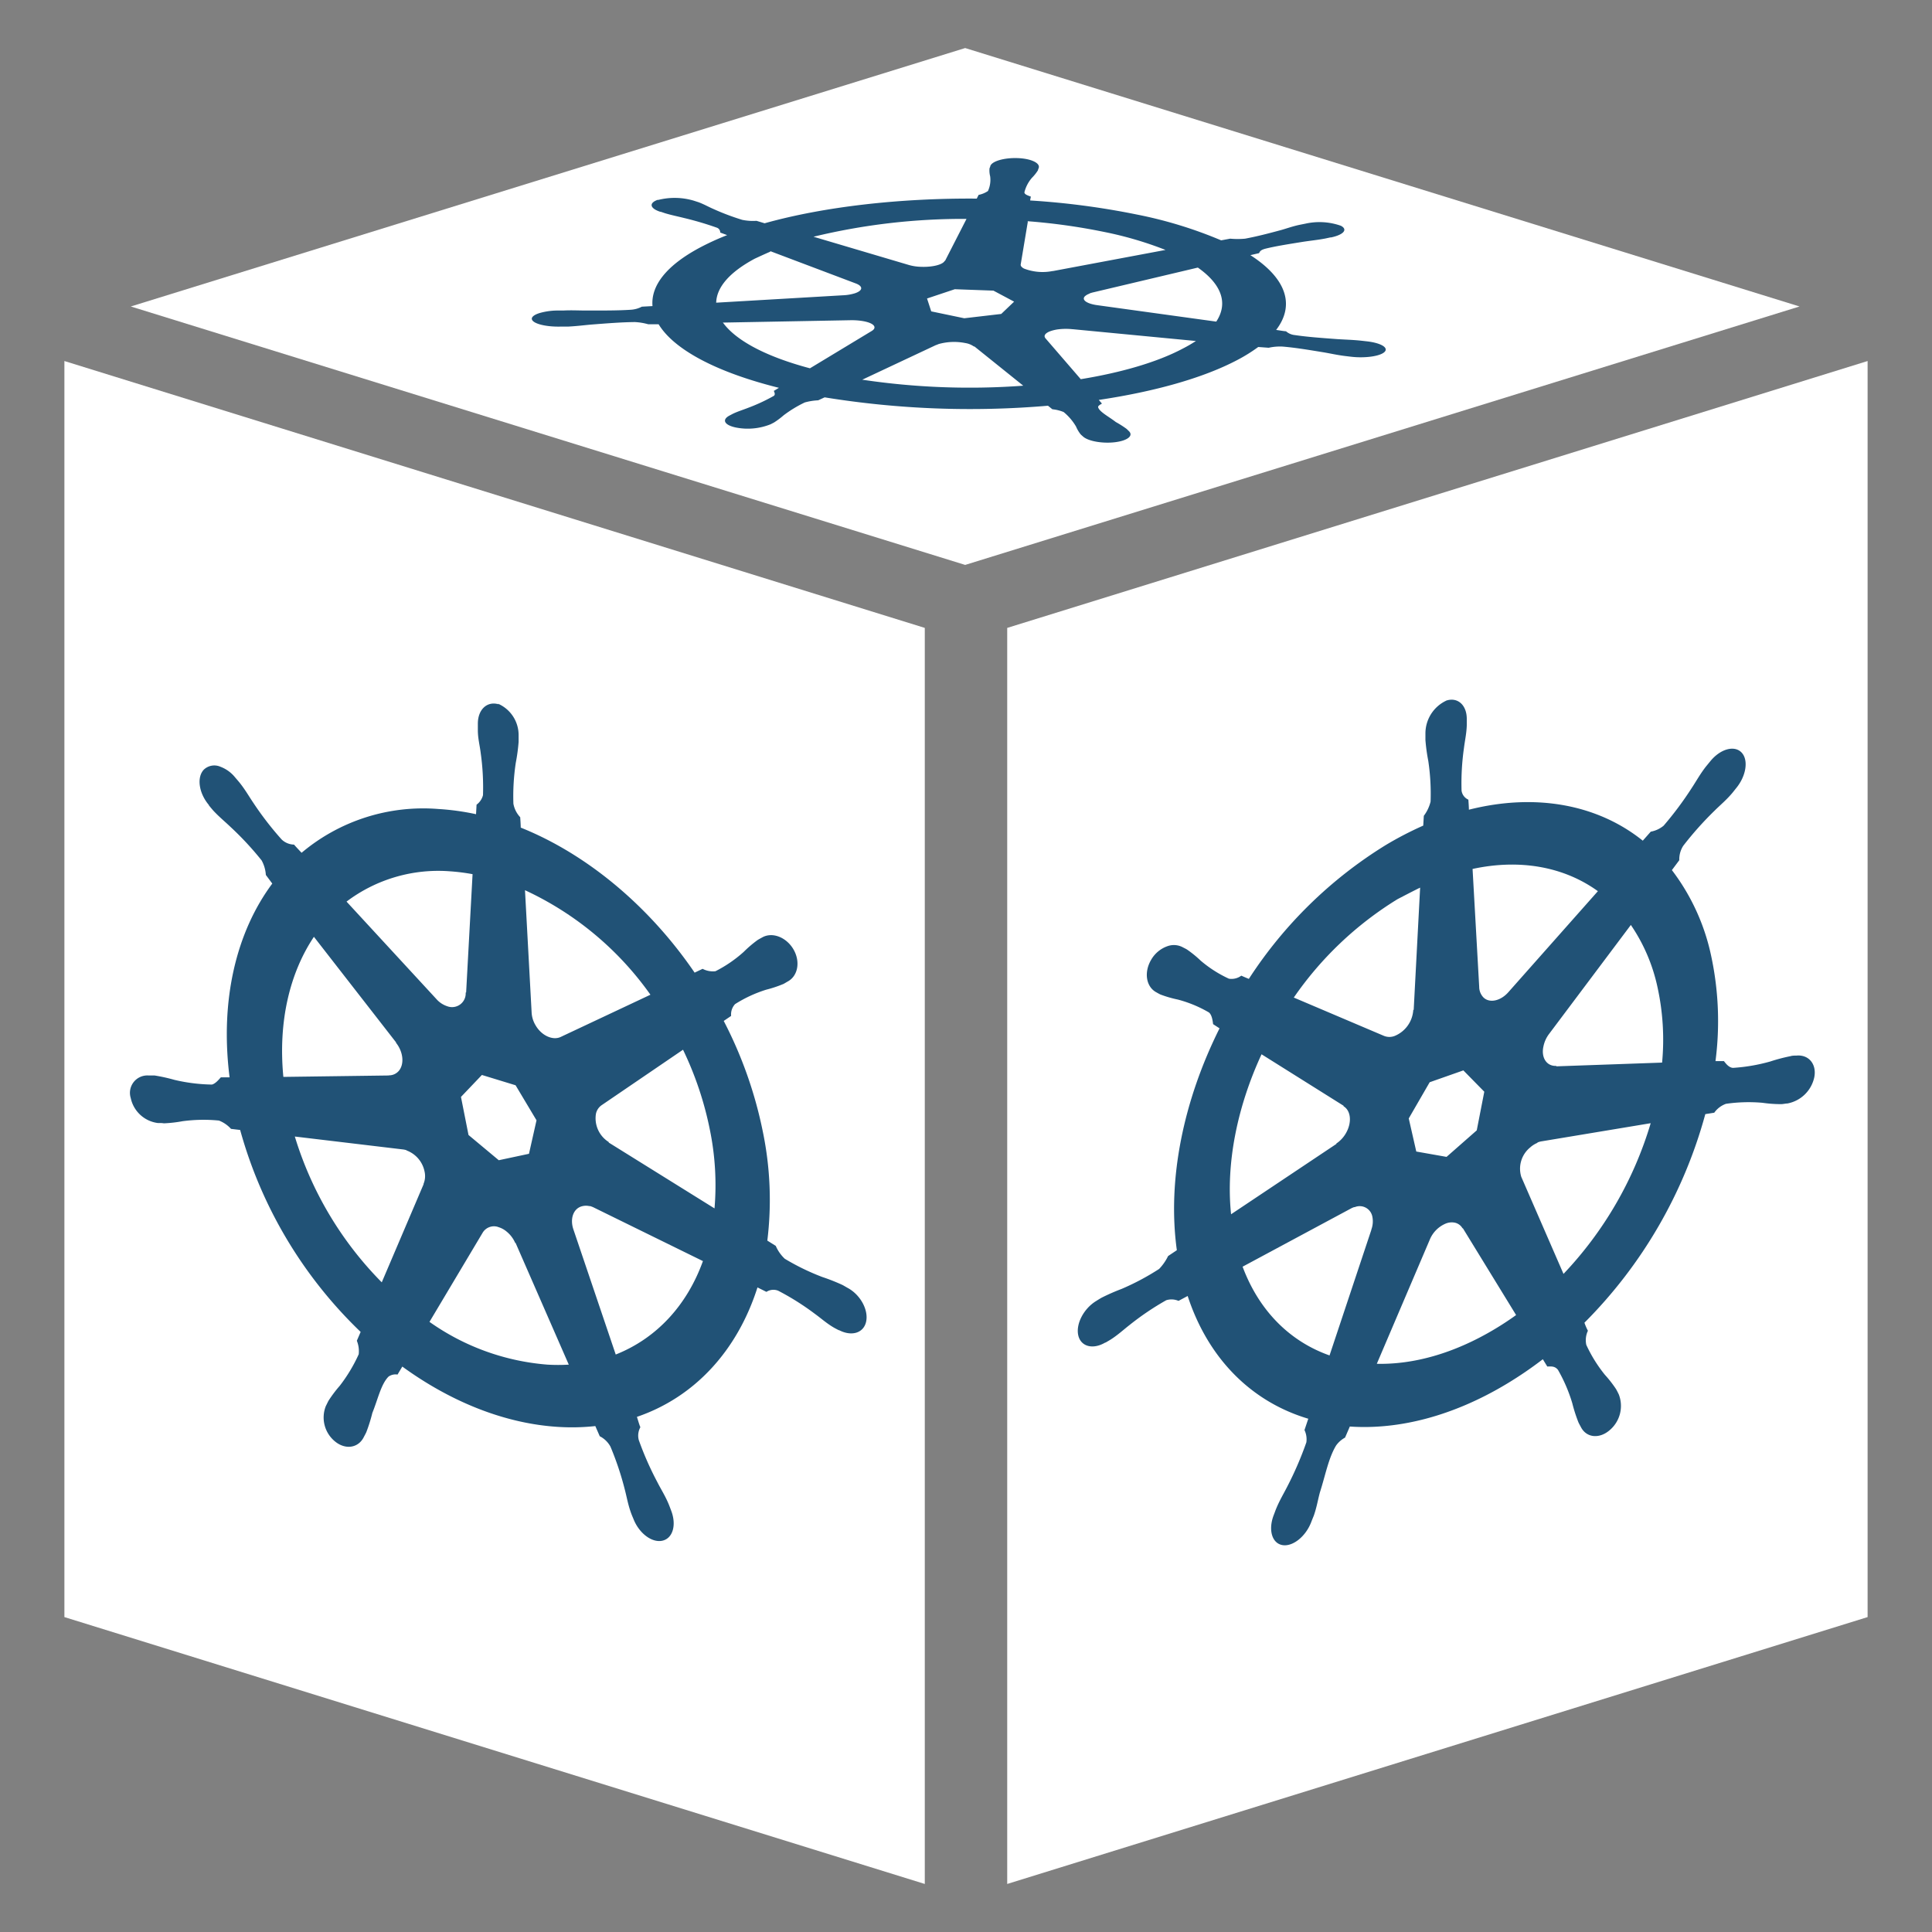 
<svg id="8f6da061-6584-4b58-8dfe-6974f96cf0a0" data-name="Main" xmlns="http://www.w3.org/2000/svg" viewBox="0 0 300 300"><rect x="0" y="0" width="300" height="300" fill="#808080" stroke="none"/><title>cdk8s.icon.color</title><polygon points="143.6 292.54 143.6 97.5 10 56.06 10 251.1 143.6 292.54" fill="#fff"/><polygon points="156.4 292.54 290 251.1 290 56.06 156.4 97.5 156.4 292.54" fill="#fff"/><polygon points="279.43 47.59 149.87 7.46 20.31 47.59 149.87 87.72 279.43 47.59" fill="#fff"/><path id="65268bfd-0f77-4559-a1ea-1ea2042dcb9e" data-name="path3059" d="M77.45,109.37c-1.79-.55-3.25.78-3.25,3,0,0,0,.07,0,.1,0,.3,0,.65,0,.91,0,1.27.29,2.31.44,3.52a38.23,38.23,0,0,1,.36,6.57A2.65,2.65,0,0,1,74,124.95l-.08,1.48a38.29,38.29,0,0,0-5.87-.81,29.32,29.32,0,0,0-21.22,6.8c-.36-.38-1-1.06-1.17-1.27a2.87,2.87,0,0,1-1.93-.8,49.52,49.52,0,0,1-4.38-5.67c-.73-1.08-1.27-2.05-2.14-3.14-.2-.25-.5-.59-.72-.85a5.33,5.33,0,0,0-2.26-1.63,2.36,2.36,0,0,0-2.59.46c-1.12,1.2-.76,3.65.8,5.49l0,.05c.21.26.48.58.67.8.93,1,1.77,1.67,2.69,2.55a48,48,0,0,1,4.83,5.2,5.38,5.38,0,0,1,.65,2.25l1,1.34c-5.57,7.49-8.15,18.06-6.63,30.09l-1.36,0c-.36.4-.86,1-1.39,1.12a27.15,27.15,0,0,1-5.82-.73A26.32,26.32,0,0,0,24,167c-.25,0-.6,0-.87,0h-.08a2.7,2.7,0,0,0-2.75,3.5,4.94,4.94,0,0,0,4.19,3.88h.11c.27,0,.6,0,.84.05a20.55,20.55,0,0,0,2.91-.33A24.52,24.52,0,0,1,34,174a4.93,4.93,0,0,1,1.87,1.29l1.42.17A68.84,68.84,0,0,0,56,206.82l-.59,1.37a4.32,4.32,0,0,1,.29,2.1,24.43,24.43,0,0,1-2.94,4.89,19.73,19.73,0,0,0-1.74,2.31c-.13.23-.29.59-.42.83A4.8,4.8,0,0,0,52,223.81c1.61,1.34,3.62,1.06,4.48-.64h0c.12-.24.3-.55.4-.78a24.73,24.73,0,0,0,.94-3c.86-2.1,1.33-4.44,2.51-5.63a1.9,1.9,0,0,1,1.4-.32l.74-1.24c7.54,5.48,16,8.91,24.4,9.38a33.78,33.78,0,0,0,5.57-.14l.69,1.58a3.89,3.89,0,0,1,1.66,1.61,46.82,46.82,0,0,1,2.23,6.67c.32,1.22.48,2.26.94,3.55.1.3.28.72.4,1,.86,2.23,2.87,3.75,4.49,3.39s2.22-2.42,1.38-4.64c-.12-.32-.29-.78-.42-1.09-.54-1.28-1.15-2.21-1.74-3.37a48.82,48.82,0,0,1-2.88-6.53,2.69,2.69,0,0,1,.25-2c-.12-.19-.39-1.15-.54-1.6,9-3.07,15.61-10.33,18.72-20.1l1.39.69a2,2,0,0,1,1.82-.18,40.17,40.17,0,0,1,5.66,3.56c1,.72,1.8,1.46,2.91,2.12.23.14.57.31.84.45l.06,0,0,0c1.93,1,3.8.46,4.19-1.32s-.83-4.08-2.75-5.18c-.28-.15-.67-.39-.94-.53a30.46,30.46,0,0,0-3.12-1.23,36.57,36.57,0,0,1-5.82-2.83,6,6,0,0,1-1.4-2l-1.31-.82a52.14,52.14,0,0,0-.68-16.83,65.3,65.3,0,0,0-6.09-17.28l1.15-.78a2.34,2.34,0,0,1,.61-1.83,20.34,20.34,0,0,1,4.83-2.24,18.72,18.72,0,0,0,2.7-.9c.21-.11.49-.29.71-.41,1.56-.89,1.92-3.13.8-5s-3.29-2.69-4.84-1.8c-.22.12-.52.28-.72.41a18.29,18.29,0,0,0-2.14,1.83,20.21,20.21,0,0,1-4.38,3,3.44,3.44,0,0,1-2-.37l-1.24.59c-7-10.25-16.63-18.36-27-22.52,0-.48-.07-1.35-.08-1.61a4.14,4.14,0,0,1-1.06-2.1,34.68,34.68,0,0,1,.37-6.35,28.71,28.71,0,0,0,.44-3.25c0-.28,0-.7,0-1a5.31,5.31,0,0,0-3.25-4.95Zm-4.07,26.37-1,18.38-.07,0a2.12,2.12,0,0,1-2.86,2.13,3.82,3.82,0,0,1-1.69-1.12h0L53.81,140a23.64,23.64,0,0,1,16.11-4.7A30.49,30.49,0,0,1,73.38,135.74Zm8.14,2.49A49.17,49.17,0,0,1,101,154.46L87.1,161l0,0c-1.23.61-3-.17-3.93-1.78a4.29,4.29,0,0,1-.62-2h0Zm-32.78,7.23L61.5,161.86v.07c1.15,1.45,1.32,3.4.36,4.43a2,2,0,0,1-1.48.62V167L44,167.22c-.83-8.6,1-16.16,4.75-21.76ZM106.06,163a52.22,52.22,0,0,1,4.18,12.49,42.73,42.73,0,0,1,.71,12.15L94.53,177.42v-.08a4.36,4.36,0,0,1-2-4.35,2.16,2.16,0,0,1,.91-1.39v0L106.06,163Zm-31.23,3.92,5.23,1.6,3.25,5.44-1.17,5.2-4.69,1-4.7-3.92-1.17-5.91Zm16.75,20.35a3.18,3.18,0,0,1,.66.25l0,0,16.91,8.3c-2.47,6.87-7.21,12-13.54,14.51l-6.56-19.39,0,0c-.6-1.72,0-3.34,1.39-3.65a2.37,2.37,0,0,1,1.1,0Zm-28.4-8.61a4.41,4.41,0,0,1,2.75,3.28,3.13,3.13,0,0,1-.16,1.88l0,.08-6.49,15.22a54.92,54.92,0,0,1-13.5-22.64l16.76,2,0,0a2.79,2.79,0,0,1,.56.12Zm14.16,11.87a3.53,3.53,0,0,1,1.34.72A4.62,4.62,0,0,1,80,193l.06,0,8.26,18.9a27.92,27.92,0,0,1-3.3,0,36.66,36.66,0,0,1-18.33-6.64l8.24-13.82h0A2.05,2.05,0,0,1,77.34,190.52Z" fill="#215276"/><path id="466b418b-6859-41b5-b64f-96d0ba50c1bd" data-name="path3059" d="M224.59,108.79a5.62,5.62,0,0,0-3.25,5.1s0,.06,0,.1c0,.3,0,.66,0,.92a28.18,28.18,0,0,0,.44,3.23,34.39,34.39,0,0,1,.36,6.33,6,6,0,0,1-1.05,2.21L221,128.2a53.26,53.26,0,0,0-5.87,3.05A67.58,67.58,0,0,0,193.92,152c-.36-.14-1-.42-1.17-.5a2.54,2.54,0,0,1-1.93.47,18.94,18.94,0,0,1-4.38-2.8,17,17,0,0,0-2.14-1.74c-.2-.12-.5-.26-.72-.38a2.94,2.94,0,0,0-2.26-.14,4.72,4.72,0,0,0-2.59,2.16c-1.12,1.93-.76,4.15.8,5l0,0c.21.12.48.27.67.36a17.94,17.94,0,0,0,2.69.78,19.34,19.34,0,0,1,4.83,2c.5.41.59,1.4.65,1.82l1,.65c-5.57,11.15-8.15,23.41-6.63,34.45l-1.36.91a7.86,7.86,0,0,1-1.39,2,38.65,38.65,0,0,1-5.82,3.1,32,32,0,0,0-3.12,1.37c-.25.14-.6.36-.87.53l0,0,0,0c-1.91,1.18-3.14,3.54-2.75,5.3s2.27,2.26,4.19,1.13l0,0,.06,0c.27-.16.6-.35.84-.5,1.11-.72,1.92-1.48,2.91-2.25a42.75,42.75,0,0,1,5.66-3.82A2.75,2.75,0,0,1,183,202l1.42-.76c3.26,9.93,10.08,16.48,18.73,19.06l-.59,1.76a3.31,3.31,0,0,1,.29,1.91,53.65,53.65,0,0,1-2.94,6.82c-.6,1.18-1.2,2.15-1.74,3.46-.13.31-.29.78-.42,1.1-.83,2.25-.22,4.29,1.38,4.57s3.62-1.32,4.48-3.58h0c.12-.32.3-.75.4-1,.46-1.32.61-2.36.94-3.59.86-2.67,1.33-5.32,2.51-7.28a4.12,4.12,0,0,1,1.4-1.24l.74-1.72c7.54.52,16-1.59,24.4-6.65a59.79,59.79,0,0,0,5.57-3.8l.69,1.13c.56,0,1.16-.11,1.66.52a24.41,24.41,0,0,1,2.23,5.2,23.79,23.79,0,0,0,.94,2.93c.1.23.28.54.4.77.86,1.66,2.87,1.86,4.49.44a4.93,4.93,0,0,0,1.38-5.54c-.12-.24-.29-.59-.42-.81a18.37,18.37,0,0,0-1.74-2.23,22,22,0,0,1-2.88-4.64,3.43,3.43,0,0,1,.25-2.19,9,9,0,0,1-.54-1.25A72.94,72.94,0,0,0,264.8,173l1.39-.22a3.78,3.78,0,0,1,1.82-1.38,24.55,24.55,0,0,1,5.66-.16,20.27,20.27,0,0,0,2.91.21c.23,0,.57-.07.84-.1h.11a5.25,5.25,0,0,0,4.19-4.07c.4-2-.83-3.54-2.75-3.37-.28,0-.67,0-.94.09a27.15,27.15,0,0,0-3.12.82,27.68,27.68,0,0,1-5.82,1c-.68-.05-1.17-.77-1.4-1.05l-1.31,0a48.2,48.2,0,0,0-.68-16.38,33.3,33.3,0,0,0-6.09-13.28l1.15-1.54a3.89,3.89,0,0,1,.61-2.23,51.38,51.38,0,0,1,4.83-5.42c.92-.92,1.77-1.6,2.7-2.68.21-.24.49-.61.71-.88,1.56-1.91,1.92-4.39.8-5.53s-3.29-.53-4.84,1.38c-.22.27-.52.63-.72.88-.87,1.13-1.41,2.13-2.14,3.24a53,53,0,0,1-4.38,5.88,4.32,4.32,0,0,1-2,.93l-1.24,1.4c-7-5.62-16.63-7.43-27-4.81,0-.46-.07-1.31-.08-1.56a1.79,1.79,0,0,1-1.06-1.41,38.61,38.61,0,0,1,.37-6.59c.15-1.21.4-2.27.44-3.54,0-.29,0-.7,0-1,0-2.18-1.45-3.45-3.25-2.82Zm-4.07,29-1,19-.07.06a4.67,4.67,0,0,1-2.86,4,2.25,2.25,0,0,1-1.69,0l0,0-14-5.95a53.67,53.67,0,0,1,16.11-15.28C218.21,139,219.37,138.39,220.52,137.83Zm8.14-2.86c7.39-1.6,14.22-.33,19.46,3.45l-13.88,15.66h0c-1.23,1.42-3,1.78-3.93.8a2.38,2.38,0,0,1-.62-1.6h0Zm-32.78,28.77,12.75,8v.08c1.15.69,1.32,2.54.36,4.19a4.74,4.74,0,0,1-1.48,1.59v.07l-16.35,10.92c-.83-8,1-16.79,4.75-24.88Zm57.32-20.13a27.32,27.32,0,0,1,4.18,9.74,38.09,38.09,0,0,1,.71,11.69l-16.43.58v-.07c-1.47.08-2.38-1.25-2-3a4.8,4.8,0,0,1,.91-2v0l12.68-16.9ZM222,168.05l5.23-1.84,3.25,3.31-1.17,6-4.69,4.12-4.7-.83-1.17-5.14Zm16.75,9.35a2.87,2.87,0,0,1,.66-.18l0,0,16.91-2.81a58,58,0,0,1-13.54,23.4l-6.56-15.08,0,0a4.26,4.26,0,0,1,1.39-4.56,3.91,3.91,0,0,1,1.1-.7Zm-28.4,10.05a2,2,0,0,1,2.75,1.48,3.68,3.68,0,0,1-.16,2l0,.05-6.49,19.49c-6.07-2.14-10.91-6.84-13.5-13.78l16.76-9,0,0a3.43,3.43,0,0,1,.56-.25ZM224.48,190a2.48,2.48,0,0,1,1.34-.16,1.82,1.82,0,0,1,1.28.89l.06,0,8.26,13.47q-1.61,1.16-3.3,2.17c-6.32,3.79-12.62,5.53-18.33,5.4L222,192.53h0A4.61,4.61,0,0,1,224.48,190Z" fill="#215276"/><path id="03447bd1-3f56-4e07-9d8c-0b95f683bdc4" data-name="path3059" d="M102.21,31c-1.48.49-1.34,1.34.3,1.88l.08,0,.68.23c1,.3,1.91.48,2.91.73a50.11,50.11,0,0,1,5.15,1.52.79.79,0,0,1,.51.75l1.07.4a40.47,40.47,0,0,0-4.09,1.86c-5.37,2.84-7.77,6-7.5,9.16l-1.65.09a4.3,4.3,0,0,1-1.74.48c-2,.13-4.21.12-6.87.12-1.25,0-2.29-.07-3.63,0l-1.07,0a10.26,10.26,0,0,0-2.57.39c-.85.26-1.32.64-1.19,1,.23.69,2.3,1.18,4.6,1.1h.07l1,0c1.33-.07,2.31-.2,3.52-.31,2.59-.2,4.73-.37,6.78-.39a9.28,9.28,0,0,1,2.08.34l1.62,0c2.32,3.83,8.73,7.39,18.68,9.87l-.79.48c.09.23.27.56,0,.77a27.87,27.87,0,0,1-4,1.86c-.81.32-1.61.56-2.36.92l-.55.29h0l0,0c-1.2.65-.76,1.47,1,1.84a9.51,9.51,0,0,0,5.41-.5l0,0,0,0,.54-.28a12.44,12.44,0,0,0,1.48-1.11,18.85,18.85,0,0,1,3.29-2,9.47,9.47,0,0,1,2.08-.33l1-.46A141.2,141.2,0,0,0,162.73,63l.68.55a6.29,6.29,0,0,1,1.75.43,8.41,8.41,0,0,1,1.93,2.26,5.22,5.22,0,0,0,.7,1.19c.09.1.27.25.38.35.78.72,3,1.12,4.94.89s2.94-1,2.18-1.73h0c-.11-.1-.24-.24-.35-.34a15.65,15.65,0,0,0-1.68-1.07c-1.07-.83-2.55-1.58-2.74-2.29-.05-.2.26-.38.59-.57l-.49-.57c8.59-1.28,16.18-3.38,21.55-6.22a25.37,25.37,0,0,0,3.21-2L197,54a8,8,0,0,1,2.2-.18c2,.17,3.95.5,6.34.89,1.11.19,2,.4,3.23.56l1,.12c2.19.26,4.52-.07,5.21-.73s-.51-1.39-2.66-1.65l-1.07-.12c-1.28-.13-2.35-.15-3.57-.23-2.6-.19-4.75-.35-6.62-.63a2.4,2.4,0,0,1-1.37-.59c-.22,0-1.09-.15-1.53-.21,3-3.92,1.51-8.07-4-11.61l1.34-.31c.14-.22.16-.46.94-.68,1.64-.41,3.63-.72,6-1.1,1.14-.17,2.17-.27,3.33-.49l.84-.18h.11c1.93-.42,2.6-1.22,1.5-1.8a10,10,0,0,0-5.52-.33l-1,.2c-1.11.25-1.82.52-2.77.79-2.07.56-3.78,1-5.59,1.34a12.52,12.52,0,0,1-2.32,0l-1.4.26a66.53,66.53,0,0,0-13.05-4,120.33,120.33,0,0,0-16.6-2.19c0-.18.09-.51.1-.6-.44-.17-1-.33-1-.67a5.41,5.41,0,0,1,1.18-2.26,6.59,6.59,0,0,0,.93-1.17c0-.1.08-.25.11-.35.26-.77-1.21-1.46-3.29-1.53s-4,.48-4.23,1.25c0,.11-.1.25-.12.36a3.58,3.58,0,0,0,.1,1.21,4.14,4.14,0,0,1-.34,2.29,3.93,3.93,0,0,1-1.45.6l-.29.58c-11.89-.09-23.68,1.24-32.94,3.83l-1.26-.38a8.24,8.24,0,0,1-2.21-.15,37.7,37.7,0,0,1-4.55-1.72c-.75-.33-1.27-.64-2.18-1l-.77-.25a10.45,10.45,0,0,0-5.65-.1Zm17.4,8L132.85,44l0,0c1.2.44,1.17,1.12-.1,1.54a7.18,7.18,0,0,1-1.84.31h0L111.21,47c.06-2.34,2-4.7,6-6.84C118,39.8,118.78,39.43,119.61,39.08Zm6.71-2.24a98.73,98.73,0,0,1,23.76-2.77l-3.33,6.51h-.06c-.27.59-1.89,1-3.67.93a7.56,7.56,0,0,1-1.88-.28h0Zm-14,13.33,19.91-.37,0,0c1.77,0,3.34.39,3.54,1,.08.24-.08.48-.42.68l0,0-9.58,5.79c-7-1.86-11.57-4.39-13.53-7.12Zm47.24-15.74a95.06,95.06,0,0,1,11.87,1.66,56.19,56.19,0,0,1,9.55,2.8L163.5,42.09l-.07,0A8,8,0,0,1,159,41.7c-.39-.21-.55-.44-.5-.67h0l1.1-6.6Zm-15.61,12,4.31-1.44,6,.22,3.21,1.71-2,1.91-5.74.67-5.13-1.07Zm25.25-.79a4.85,4.85,0,0,1,.58-.17v0L186,41.55c3.69,2.59,4.75,5.54,2.86,8.39L170.4,47.39h0c-1.65-.22-2.51-.84-1.92-1.4a2,2,0,0,1,.67-.38ZM145.8,53.41a8.92,8.92,0,0,1,4.1-.14,3.13,3.13,0,0,1,1.32.53h.09l7.58,6.09a112.92,112.92,0,0,1-25-.93l11.47-5.39h.05a3.35,3.35,0,0,1,.42-.17Zm17.34-2a6.14,6.14,0,0,1,1.34-.29,9.71,9.71,0,0,1,2.06,0l.05,0,19.11,1.83a22.18,22.18,0,0,1-2,1.16c-4,2.13-9.58,3.74-15.88,4.77l-5.49-6.36h0C162,52.1,162.35,51.69,163.14,51.41Z" fill="#215276"/></svg>

